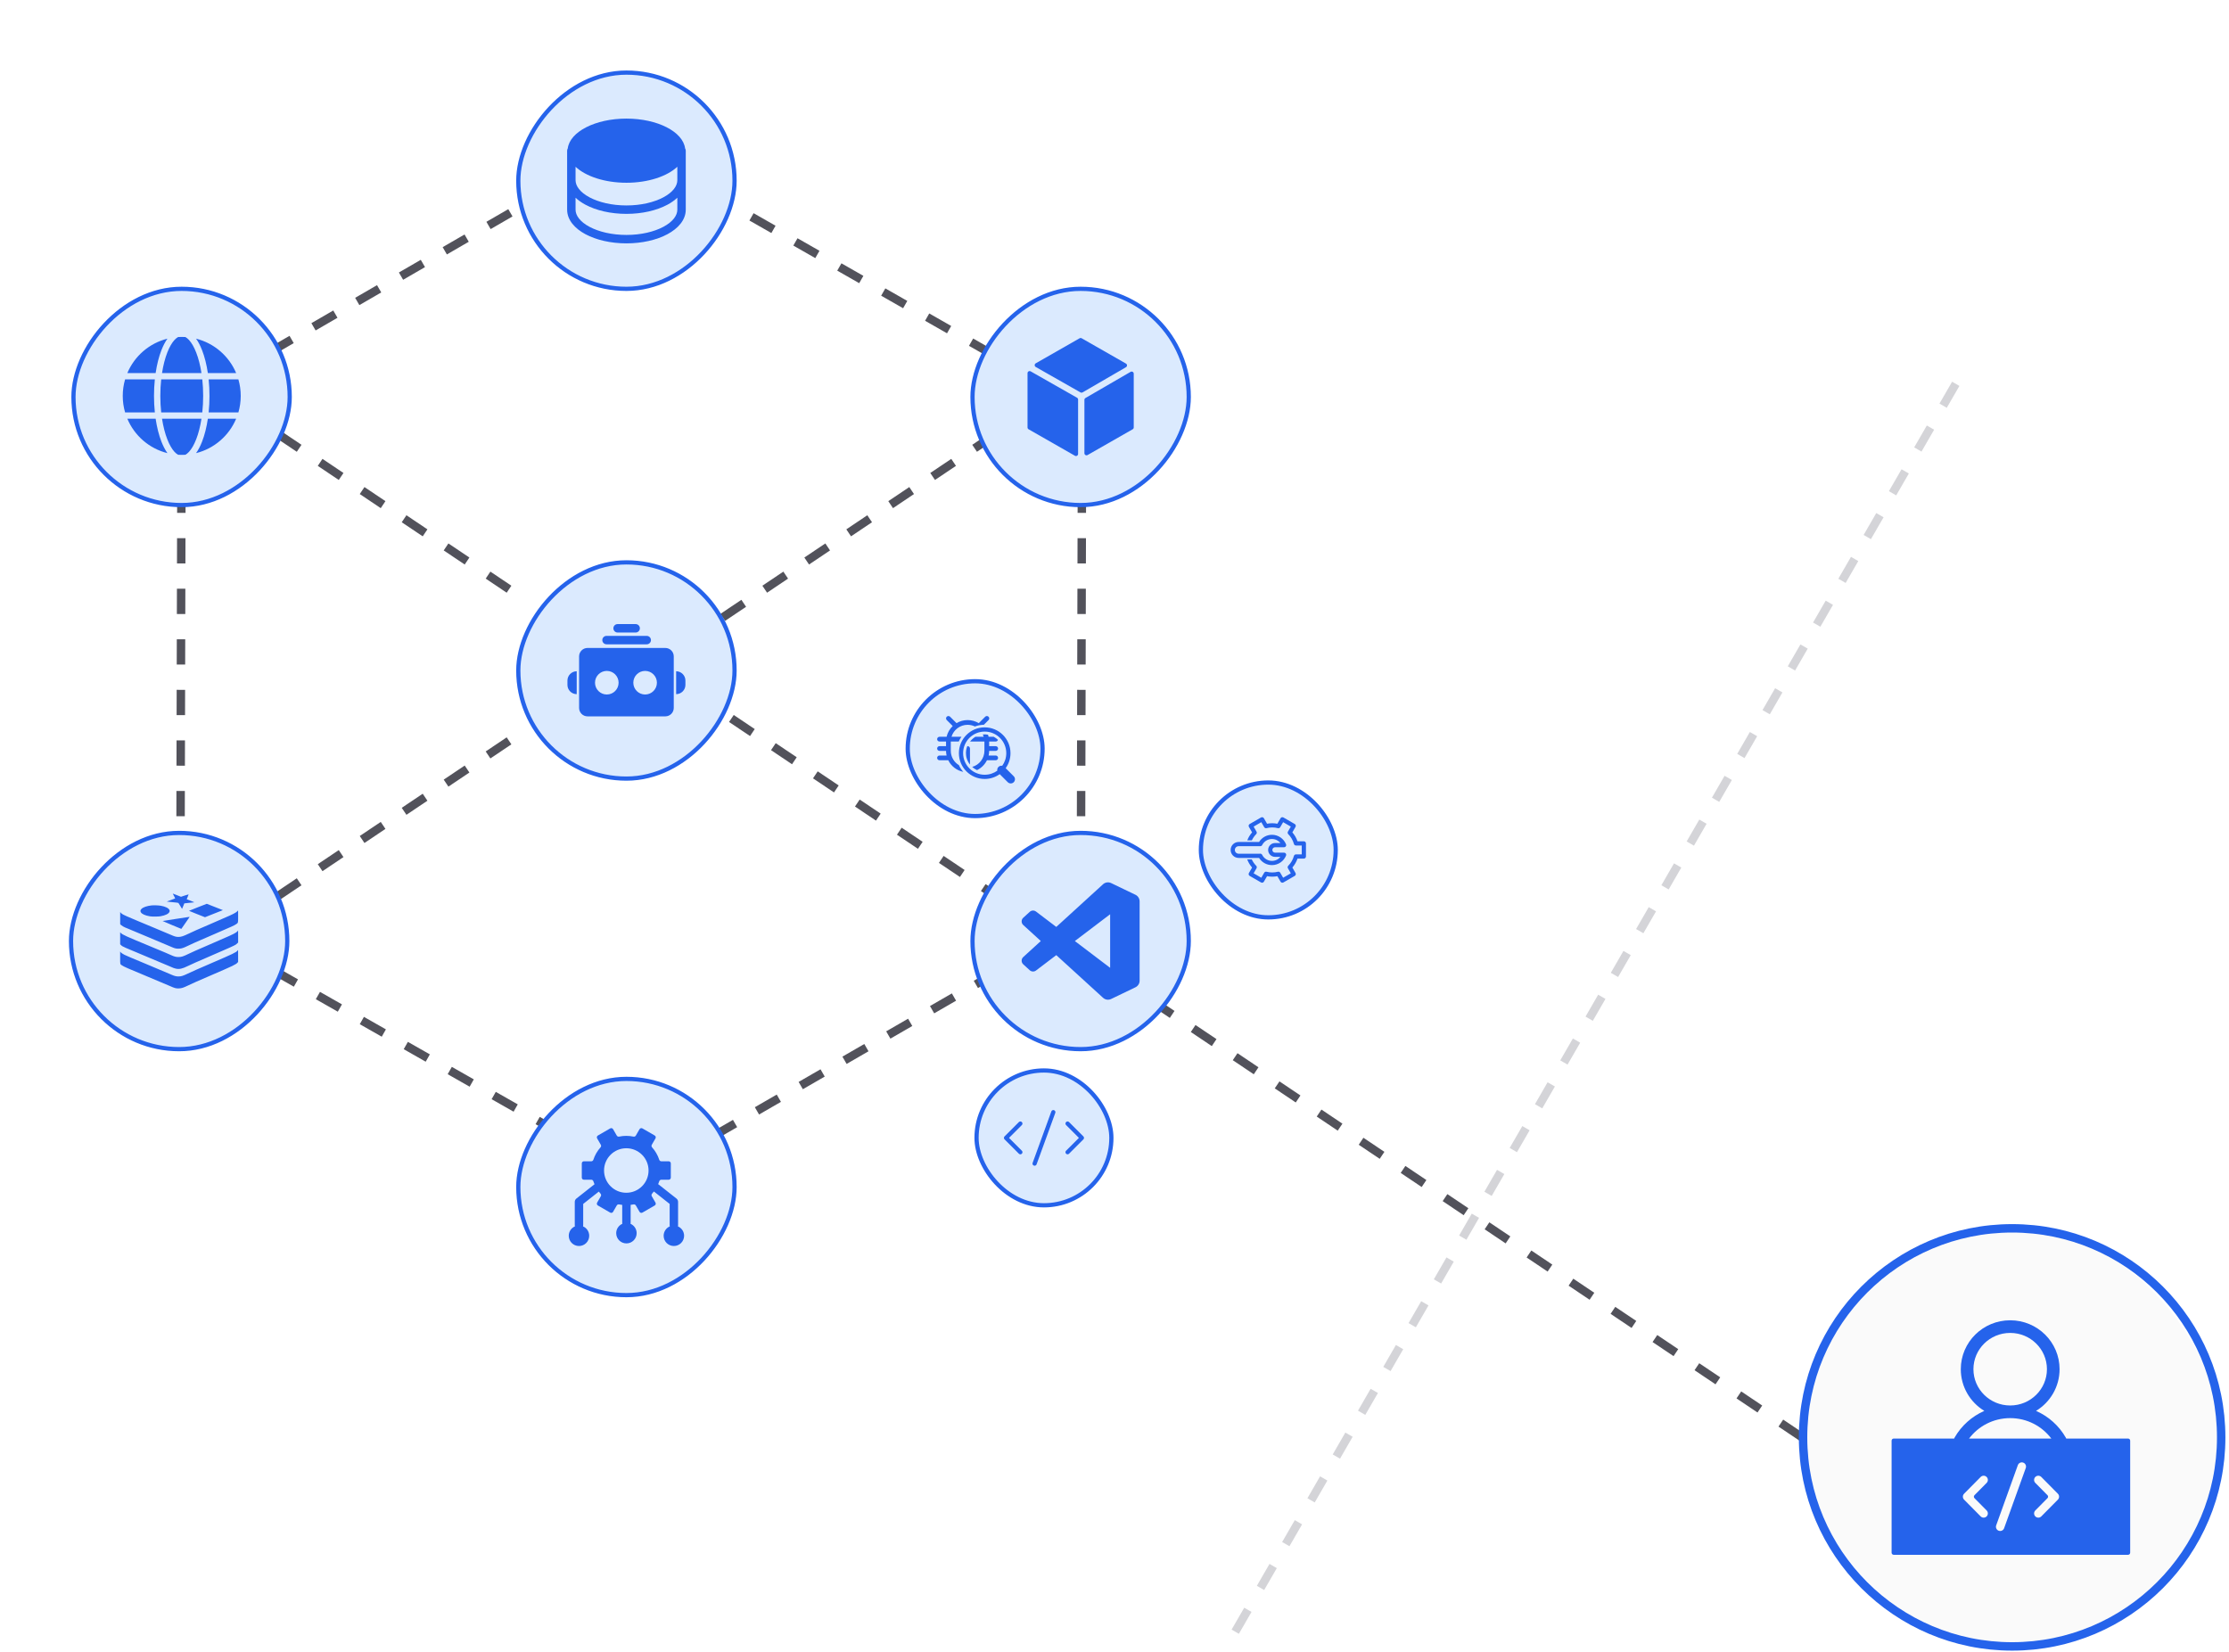 <svg width="529" height="392" viewBox="0 0 529 392" fill="none" xmlns="http://www.w3.org/2000/svg">
<path d="M66.013 103.053L125.418 142.942" stroke="#52525B" stroke-width="2" stroke-dasharray="6 6"/>
<path d="M236.281 103.053L165.251 150.748" stroke="#52525B" stroke-width="2" stroke-dasharray="6 6"/>
<path d="M66.013 212.63L125.418 172.741" stroke="#52525B" stroke-width="2" stroke-dasharray="6 6"/>
<path d="M427.621 341.111L167.249 166.275" stroke="#52525B" stroke-width="2" stroke-dasharray="6 6"/>
<path d="M42.797 217.731L43.098 95.621" stroke="#52525B" stroke-width="2" stroke-dasharray="6 6"/>
<path d="M256.508 217.731L256.808 95.621" stroke="#52525B" stroke-width="2" stroke-dasharray="6 6"/>
<path d="M256.515 96.084L148.697 34.541L64.919 83.057M257.574 218.637L151.822 279.732L60.23 227.628" stroke="#52525B" stroke-width="2" stroke-dasharray="6 6"/>
<g filter="url(#filter0_dd_448_174037)">
<rect width="51.321" height="51.321" rx="25.661" transform="matrix(1 0 0 -1 16.855 247.01)" fill="#DBEAFE"/>
<rect width="51.321" height="51.321" rx="25.661" transform="matrix(1 0 0 -1 16.855 247.01)" stroke="#2563EB"/>
<path d="M41.007 210.106C41.007 210.117 41.138 210.363 41.302 210.669C41.466 210.97 41.581 211.227 41.565 211.243C41.548 211.254 41.089 211.429 40.547 211.621C40.001 211.818 39.569 211.982 39.574 211.987C39.58 211.993 40.197 212.058 40.941 212.129C41.838 212.211 42.308 212.271 42.341 212.31C42.369 212.337 42.576 212.671 42.801 213.043L43.205 213.721L43.276 213.551C43.315 213.464 43.44 213.163 43.55 212.895L43.752 212.408L44.83 212.293C45.42 212.228 45.945 212.179 46 212.179L46.093 212.14C46.093 212.124 45.694 211.96 45.201 211.774C44.715 211.593 44.31 211.435 44.31 211.429C44.31 211.424 44.414 211.167 44.545 210.855C44.671 210.543 44.769 210.281 44.764 210.275C44.753 210.264 44.337 210.39 43.845 210.549L42.954 210.844L41.997 210.467C41.056 210.095 41.007 210.079 41.007 210.106ZM46.946 213.338C45.803 213.792 44.862 214.169 44.857 214.18C44.846 214.191 45.699 214.536 46.749 214.951L48.652 215.7L48.854 215.618C50.976 214.793 52.901 214.027 52.896 214.016L49.073 212.512C49.035 212.518 48.083 212.884 46.946 213.338ZM35.976 212.895C34.877 213.01 33.958 213.327 33.569 213.732C33.301 214.005 33.258 214.24 33.427 214.525C33.673 214.951 34.483 215.307 35.598 215.487C36.102 215.575 37.573 215.558 38.081 215.471C39.273 215.263 40.05 214.88 40.23 214.399C40.296 214.218 40.296 214.196 40.23 214.021C40.05 213.557 39.29 213.168 38.163 212.971C37.594 212.878 36.533 212.84 35.976 212.895ZM56.39 214.218C56.336 214.289 56.133 214.453 55.936 214.585C55.357 214.957 54.613 215.296 49.97 217.297C46.705 218.697 45.874 219.069 44.748 219.61C43.495 220.207 42.976 220.376 42.347 220.376C41.783 220.376 41.444 220.278 40.394 219.813C39.973 219.627 38.251 218.905 36.572 218.205C29.216 215.148 29.08 215.082 28.686 214.656L28.522 214.475V217.357L28.708 217.538C28.888 217.713 29.495 218.079 29.709 218.139C29.769 218.156 30.168 218.32 30.6 218.506C31.032 218.692 33.143 219.578 35.292 220.474C38.847 221.956 39.656 222.296 40.87 222.826C41.51 223.11 41.865 223.181 42.472 223.16C42.916 223.143 43.047 223.116 43.435 222.985C43.687 222.903 44.119 222.717 44.398 222.574C45.322 222.11 46.437 221.617 50.883 219.703C55.067 217.899 55.614 217.647 56.068 217.335C56.532 217.002 56.516 217.084 56.516 215.476C56.516 214.705 56.511 214.076 56.505 214.076L56.39 214.218ZM41.745 216.1C40.033 216.362 38.617 216.586 38.59 216.597C38.551 216.608 42.855 218.418 43.036 218.467L45.005 215.64C44.999 215.602 45.005 215.596 41.745 216.1ZM56.418 218.965C56.379 219.031 56.199 219.184 56.029 219.31C55.471 219.692 54.635 220.075 49.549 222.263C46.623 223.526 45.705 223.931 44.835 224.352C43.424 225.035 43.085 225.145 42.33 225.145C41.745 225.139 41.384 225.046 40.608 224.696C39.858 224.352 39.022 224.002 35.664 222.607C29.807 220.179 29.134 219.873 28.719 219.474L28.516 219.282V222.126L28.746 222.345C29.118 222.695 29.08 222.673 35.358 225.287C37.66 226.244 39.831 227.157 40.181 227.316C41.105 227.731 41.373 227.83 41.74 227.906C42.593 228.081 43.227 227.939 44.611 227.267C45.513 226.829 46.612 226.342 49.276 225.194C54.34 223.012 55.586 222.449 55.958 222.203C56.09 222.11 56.27 221.962 56.358 221.864L56.516 221.689V220.267C56.516 219.485 56.511 218.845 56.505 218.845L56.418 218.965ZM56.368 223.624C56.035 224.046 55.362 224.368 50.14 226.616C46.733 228.087 45.694 228.546 44.572 229.077C43.397 229.635 43.008 229.755 42.33 229.755C41.865 229.755 41.395 229.645 40.876 229.416C39.656 228.88 38.852 228.541 35.292 227.059C31.245 225.374 29.949 224.822 29.517 224.609C29.113 224.406 28.702 224.117 28.609 223.969L28.516 223.832V225.281C28.516 226.944 28.489 226.818 28.932 227.119C29.424 227.447 30.157 227.775 35.019 229.793C38.415 231.204 39.64 231.718 40.241 231.992C41.472 232.544 41.8 232.631 42.489 232.593C43.118 232.566 43.528 232.429 44.616 231.909C45.748 231.368 46.585 230.991 50.287 229.399C55.428 227.185 55.986 226.917 56.374 226.468L56.511 226.315V224.899C56.511 224.117 56.505 223.477 56.5 223.477L56.368 223.624Z" fill="#2563EB"/>
</g>
<g filter="url(#filter1_dd_448_174037)">
<rect width="51.321" height="51.321" rx="25.661" transform="matrix(1 0 0 -1 230.801 247.01)" fill="#DBEAFE"/>
<rect width="51.321" height="51.321" rx="25.661" transform="matrix(1 0 0 -1 230.801 247.01)" stroke="#2563EB"/>
<path d="M269.467 210.368L263.707 207.596C263.037 207.273 262.24 207.409 261.716 207.933L250.683 218L245.875 214.354C245.429 214.012 244.8 214.04 244.385 214.418L242.845 215.821C242.335 216.281 242.335 217.084 242.841 217.544L247.011 221.349L242.841 225.155C242.335 225.615 242.335 226.417 242.845 226.877L244.385 228.281C244.804 228.659 245.429 228.687 245.875 228.345L250.683 224.694L261.721 234.765C262.241 235.289 263.038 235.426 263.708 235.102L269.473 232.327C270.08 232.035 270.462 231.425 270.462 230.75V211.942C270.462 211.272 270.074 210.657 269.469 210.366L269.467 210.368ZM263.465 227.708L255.089 221.35L263.465 214.993V227.708Z" fill="#2563EB"/>
</g>
<g filter="url(#filter2_dd_448_174037)">
<rect width="51.321" height="51.321" rx="25.661" transform="matrix(1 0 0 -1 123.007 66.553)" fill="#DBEAFE"/>
<rect width="51.321" height="51.321" rx="25.661" transform="matrix(1 0 0 -1 123.007 66.553)" stroke="#2563EB"/>
<path fill-rule="evenodd" clip-rule="evenodd" d="M148.668 41.375C153.828 41.375 158.334 39.848 160.749 37.577V40.761C160.749 42.147 159.684 43.632 157.447 44.829C155.252 46.004 152.152 46.761 148.672 46.761C145.192 46.761 142.091 46.004 139.896 44.829C137.659 43.632 136.594 42.147 136.594 40.761V37.584C139.012 39.851 143.514 41.375 148.668 41.375ZM134.594 40.761V33.761C134.594 33.569 134.648 33.39 134.742 33.238C135.234 29.277 141.281 26.148 148.668 26.148C156.045 26.148 162.085 29.269 162.592 33.223C162.692 33.378 162.749 33.563 162.749 33.761V40.761V47.761C162.749 50.242 160.887 52.257 158.391 53.593C155.853 54.951 152.414 55.761 148.672 55.761C144.929 55.761 141.491 54.951 138.952 53.593C136.456 52.257 134.594 50.242 134.594 47.761V40.761ZM160.749 44.928V47.761C160.749 49.147 159.684 50.632 157.447 51.829C155.252 53.004 152.152 53.761 148.672 53.761C145.192 53.761 142.091 53.004 139.896 51.829C137.659 50.632 136.594 49.147 136.594 47.761V44.928C137.264 45.562 138.069 46.12 138.952 46.593C141.491 47.951 144.929 48.761 148.672 48.761C152.414 48.761 155.853 47.951 158.391 46.593C159.275 46.12 160.079 45.562 160.749 44.928Z" fill="#2563EB"/>
</g>
<g filter="url(#filter3_dd_448_174037)">
<rect width="51.321" height="51.321" rx="25.661" transform="matrix(1 0 0 -1 123.007 182.797)" fill="#DBEAFE"/>
<rect width="51.321" height="51.321" rx="25.661" transform="matrix(1 0 0 -1 123.007 182.797)" stroke="#2563EB"/>
<path fill-rule="evenodd" clip-rule="evenodd" d="M146.571 146.125C146.019 146.125 145.571 146.572 145.571 147.125C145.571 147.677 146.019 148.125 146.571 148.125H150.86C151.413 148.125 151.86 147.677 151.86 147.125C151.86 146.572 151.413 146.125 150.86 146.125H146.571ZM142.945 149.924C142.945 149.372 143.392 148.924 143.945 148.924H153.487C154.039 148.924 154.487 149.372 154.487 149.924C154.487 150.477 154.039 150.924 153.487 150.924H143.945C143.392 150.924 142.945 150.477 142.945 149.924ZM137.434 153.791C137.434 152.687 138.329 151.791 139.434 151.791H157.901C159.006 151.791 159.901 152.687 159.901 153.791V166.023C159.901 167.127 159.006 168.023 157.901 168.023H139.434C138.329 168.023 137.434 167.127 137.434 166.023V153.791ZM144.011 162.837C145.558 162.837 146.811 161.584 146.811 160.037C146.811 158.491 145.558 157.237 144.011 157.237C142.465 157.237 141.211 158.491 141.211 160.037C141.211 161.584 142.465 162.837 144.011 162.837ZM155.903 160.037C155.903 161.584 154.649 162.837 153.103 162.837C151.556 162.837 150.303 161.584 150.303 160.037C150.303 158.491 151.556 157.237 153.103 157.237C154.649 157.237 155.903 158.491 155.903 160.037ZM160.466 162.754V157.32C161.683 157.326 162.668 158.314 162.668 159.531V160.552C162.668 161.768 161.682 162.754 160.466 162.754ZM136.869 157.32V162.754C135.653 162.754 134.668 161.768 134.668 160.552V159.531C134.668 158.314 135.652 157.326 136.869 157.32Z" fill="#2563EB"/>
</g>
<g filter="url(#filter4_dd_448_174037)">
<rect width="51.321" height="51.321" rx="25.661" transform="matrix(1 0 0 -1 17.436 117.874)" fill="#DBEAFE"/>
<rect width="51.321" height="51.321" rx="25.661" transform="matrix(1 0 0 -1 17.436 117.874)" stroke="#2563EB"/>
<path fill-rule="evenodd" clip-rule="evenodd" d="M38.452 86.549C38.74 84.69 39.172 83.029 39.706 81.658C40.214 80.356 40.8 79.353 41.413 78.688C41.706 78.37 41.992 78.142 42.269 77.992C42.554 77.974 42.842 77.965 43.132 77.965C43.422 77.965 43.711 77.974 43.996 77.992C44.272 78.142 44.559 78.37 44.852 78.688C45.464 79.353 46.05 80.356 46.558 81.658C47.093 83.029 47.524 84.69 47.813 86.549H38.452ZM36.935 86.549H30.219C31.91 82.522 35.429 79.453 39.737 78.38C39.195 79.136 38.718 80.064 38.309 81.114C37.708 82.655 37.237 84.502 36.935 86.549ZM46.528 78.38C47.069 79.136 47.547 80.064 47.956 81.114C48.557 82.655 49.027 84.502 49.33 86.549H56.046C54.355 82.522 50.836 79.453 46.528 78.38ZM48.01 88.049H38.255C38.121 89.292 38.049 90.605 38.049 91.965C38.049 93.326 38.121 94.639 38.255 95.882H48.01C48.144 94.639 48.216 93.326 48.216 91.965C48.216 90.605 48.144 89.292 48.01 88.049ZM49.518 95.882C49.647 94.629 49.716 93.316 49.716 91.965C49.716 90.615 49.647 89.302 49.518 88.049H56.577C56.938 89.291 57.132 90.606 57.132 91.965C57.132 93.325 56.938 94.639 56.577 95.882H49.518ZM47.813 97.382H38.452C38.74 99.241 39.172 100.901 39.706 102.272C40.214 103.575 40.8 104.578 41.413 105.243C41.706 105.561 41.992 105.788 42.269 105.939C42.554 105.957 42.842 105.965 43.132 105.965C43.422 105.965 43.71 105.957 43.996 105.939C44.272 105.788 44.559 105.561 44.852 105.243C45.464 104.578 46.05 103.575 46.558 102.272C47.093 100.901 47.524 99.241 47.813 97.382ZM46.528 105.551C47.069 104.794 47.547 103.866 47.956 102.817C48.557 101.276 49.027 99.428 49.33 97.382H56.046C54.355 101.408 50.836 104.478 46.528 105.551ZM39.737 105.551C39.195 104.794 38.718 103.866 38.309 102.817C37.708 101.276 37.237 99.428 36.935 97.382H30.219C31.91 101.408 35.429 104.478 39.737 105.551ZM36.747 95.882H29.688C29.326 94.639 29.132 93.325 29.132 91.965C29.132 90.606 29.326 89.291 29.688 88.049H36.747C36.617 89.302 36.549 90.615 36.549 91.965C36.549 93.316 36.617 94.629 36.747 95.882Z" fill="#2563EB"/>
</g>
<g filter="url(#filter5_dd_448_174037)">
<rect width="51.321" height="51.321" rx="25.661" transform="matrix(1 0 0 -1 230.801 117.874)" fill="#DBEAFE"/>
<rect width="51.321" height="51.321" rx="25.661" transform="matrix(1 0 0 -1 230.801 117.874)" stroke="#2563EB"/>
<path fill-rule="evenodd" clip-rule="evenodd" d="M245.81 84.232C245.474 84.424 245.474 84.909 245.811 85.101L256.422 91.134C256.577 91.222 256.766 91.221 256.92 91.132L267.221 85.158C267.554 84.965 267.553 84.482 267.218 84.291L256.71 78.288C256.556 78.201 256.368 78.201 256.214 78.288L245.81 84.232ZM269.066 86.69C269.066 86.304 268.649 86.064 268.316 86.257L257.609 92.466C257.455 92.556 257.36 92.721 257.36 92.899L257.36 105.569C257.36 105.953 257.775 106.194 258.108 106.004L268.814 99.888C268.97 99.799 269.066 99.633 269.066 99.454V86.69ZM255.112 106.173C255.445 106.363 255.86 106.123 255.86 105.739L255.86 92.831C255.86 92.651 255.764 92.485 255.607 92.397L244.605 86.14C244.271 85.951 243.858 86.192 243.858 86.575V99.454C243.858 99.633 243.954 99.799 244.11 99.888L255.112 106.173Z" fill="#2563EB"/>
</g>
<g filter="url(#filter6_dd_448_174037)">
<rect width="51.321" height="51.321" rx="25.661" transform="matrix(1 0 0 -1 123.007 305.393)" fill="#DBEAFE"/>
<rect width="51.321" height="51.321" rx="25.661" transform="matrix(1 0 0 -1 123.007 305.393)" stroke="#2563EB"/>
<path fill-rule="evenodd" clip-rule="evenodd" d="M151.778 285.622C151.916 285.861 152.221 285.943 152.461 285.805L155.38 284.12C155.619 283.982 155.701 283.676 155.563 283.437L154.685 281.916C154.572 281.721 154.605 281.476 154.756 281.308C154.905 281.142 155.049 280.969 155.185 280.79L158.927 283.744V288.816C158.927 288.907 158.939 288.994 158.961 289.077C158.101 289.45 157.5 290.307 157.5 291.305C157.5 292.646 158.587 293.733 159.927 293.733C161.268 293.733 162.355 292.646 162.355 291.305C162.355 290.307 161.753 289.45 160.893 289.077C160.915 288.994 160.927 288.906 160.927 288.816V283.259C160.927 282.953 160.787 282.664 160.547 282.474L156.349 279.161C156.3 279.122 156.248 279.089 156.195 279.061C156.293 278.834 156.38 278.601 156.458 278.364C156.527 278.15 156.723 277.999 156.948 277.999H158.702C158.979 277.999 159.202 277.776 159.202 277.499V274.128C159.202 273.852 158.979 273.628 158.702 273.628H156.948C156.723 273.628 156.527 273.477 156.458 273.263C156.098 272.161 155.513 271.162 154.756 270.319C154.605 270.152 154.572 269.907 154.685 269.712L155.563 268.191C155.701 267.952 155.619 267.646 155.38 267.508L152.461 265.822C152.221 265.684 151.916 265.766 151.778 266.005L150.9 267.525C150.788 267.72 150.56 267.814 150.34 267.768C149.791 267.652 149.222 267.591 148.638 267.591C148.055 267.591 147.486 267.652 146.937 267.768C146.717 267.814 146.489 267.72 146.377 267.525L145.499 266.005C145.361 265.766 145.055 265.684 144.816 265.822L141.897 267.508C141.658 267.646 141.576 267.952 141.714 268.191L142.592 269.712C142.704 269.907 142.672 270.152 142.521 270.319C141.764 271.162 141.178 272.161 140.819 273.263C140.75 273.477 140.554 273.628 140.329 273.628H138.575C138.299 273.628 138.075 273.852 138.075 274.128V277.499C138.075 277.776 138.299 277.999 138.575 277.999H140.329C140.554 277.999 140.75 278.15 140.819 278.364C140.899 278.61 140.991 278.852 141.093 279.087C141.057 279.109 141.021 279.133 140.986 279.161L136.788 282.474C136.548 282.664 136.408 282.953 136.408 283.259L136.408 288.816C136.408 288.907 136.42 288.994 136.442 289.077C135.582 289.45 134.98 290.307 134.98 291.305C134.98 292.646 136.067 293.733 137.408 293.733C138.749 293.733 139.836 292.646 139.836 291.305C139.836 290.307 139.234 289.45 138.374 289.077C138.396 288.994 138.408 288.906 138.408 288.816V283.744L142.114 280.818C142.244 280.987 142.379 281.151 142.521 281.308C142.672 281.476 142.704 281.721 142.592 281.915L141.714 283.437C141.576 283.676 141.658 283.982 141.897 284.12L144.816 285.805C145.055 285.943 145.361 285.861 145.499 285.622L146.377 284.103C146.489 283.908 146.717 283.814 146.937 283.86C147.177 283.911 147.421 283.951 147.668 283.98V288.253C147.668 288.326 147.676 288.398 147.69 288.466C146.836 288.842 146.24 289.696 146.24 290.689C146.24 292.03 147.327 293.117 148.668 293.117C150.008 293.117 151.095 292.03 151.095 290.689C151.095 289.696 150.499 288.842 149.645 288.466C149.66 288.398 149.668 288.326 149.668 288.253V283.972C149.895 283.944 150.119 283.907 150.34 283.86C150.56 283.814 150.788 283.908 150.9 284.103L151.778 285.622ZM148.638 281.096C151.556 281.096 153.92 278.731 153.92 275.814C153.92 272.897 151.556 270.532 148.638 270.532C145.721 270.532 143.357 272.897 143.357 275.814C143.357 278.731 145.721 281.096 148.638 281.096Z" fill="#2563EB"/>
</g>
<rect x="427.621" y="291.453" width="99.232" height="99.232" rx="49.616" fill="#FAFAFA"/>
<path fill-rule="evenodd" clip-rule="evenodd" d="M477.07 316.363C472.236 316.363 468.347 320.234 468.347 324.974C468.347 329.713 472.236 333.584 477.07 333.584C481.903 333.584 485.792 329.713 485.792 324.974C485.792 320.234 481.903 316.363 477.07 316.363ZM465.347 324.974C465.347 318.546 470.611 313.363 477.07 313.363C483.528 313.363 488.792 318.546 488.792 324.974C488.792 329.164 486.555 332.826 483.208 334.867C486.192 336.177 488.669 338.415 490.267 341.211C490.308 341.284 490.343 341.359 490.371 341.435H505.048C505.324 341.435 505.548 341.658 505.548 341.935V368.525C505.548 368.801 505.324 369.025 505.048 369.025H449.426C449.15 369.025 448.926 368.801 448.926 368.525V341.935C448.926 341.658 449.15 341.435 449.426 341.435H463.777C463.808 341.341 463.849 341.249 463.9 341.16C465.499 338.387 467.965 336.169 470.931 334.866C467.584 332.825 465.347 329.164 465.347 324.974ZM467.308 341.435H486.829C484.615 338.492 481.07 336.584 477.069 336.584C473.068 336.584 469.522 338.492 467.308 341.435ZM480.167 347.145C480.686 347.332 480.956 347.905 480.769 348.424L475.63 362.712C475.443 363.232 474.87 363.501 474.351 363.314C473.831 363.127 473.561 362.555 473.748 362.035L478.887 347.747C479.074 347.228 479.647 346.958 480.167 347.145ZM471.475 350.545C471.868 350.933 471.871 351.566 471.483 351.959L468.595 354.879C468.402 355.074 468.402 355.387 468.595 355.582L471.483 358.502C471.871 358.894 471.868 359.528 471.475 359.916C471.083 360.304 470.45 360.301 470.061 359.908L466.13 355.934C465.744 355.544 465.744 354.917 466.13 354.527L470.061 350.552C470.45 350.16 471.083 350.156 471.475 350.545ZM484.456 350.552C484.067 350.16 483.434 350.156 483.041 350.545C482.649 350.933 482.645 351.566 483.034 351.959L485.922 354.879C486.114 355.074 486.114 355.387 485.922 355.582L483.034 358.502C482.645 358.894 482.649 359.528 483.041 359.916C483.434 360.304 484.067 360.301 484.456 359.908L488.387 355.934C488.772 355.544 488.772 354.917 488.387 354.527L484.456 350.552Z" fill="#2563EB"/>
<circle cx="477.529" cy="341.153" r="49.616" stroke="#2563EB" stroke-width="2"/>
<path d="M464.153 91.096L291.137 390.769" stroke="#D4D4D8" stroke-width="2" stroke-dasharray="6 6"/>
<rect x="285" y="185.731" width="32" height="32" rx="16" fill="#DBEAFE"/>
<rect x="285" y="185.731" width="32" height="32" rx="16" stroke="#2563EB"/>
<path fill-rule="evenodd" clip-rule="evenodd" d="M304.21 193.972C304.338 193.937 304.474 193.955 304.589 194.022L307.279 195.575C307.394 195.641 307.477 195.75 307.512 195.878C307.546 196.006 307.528 196.143 307.462 196.258L306.709 197.561C307.245 198.174 307.664 198.891 307.934 199.679H309.437C309.713 199.679 309.937 199.903 309.937 200.179V203.285C309.937 203.561 309.713 203.785 309.437 203.785H307.934C307.664 204.572 307.245 205.289 306.709 205.902L307.462 207.206C307.528 207.32 307.546 207.457 307.512 207.585C307.477 207.713 307.394 207.822 307.279 207.889L304.589 209.442C304.35 209.58 304.044 209.498 303.906 209.259L303.154 207.956C302.758 208.033 302.349 208.074 301.931 208.074C301.513 208.074 301.104 208.033 300.708 207.956L299.956 209.259C299.889 209.373 299.78 209.457 299.652 209.492C299.524 209.526 299.387 209.508 299.273 209.442L296.583 207.889C296.344 207.751 296.262 207.445 296.4 207.206L297.152 205.902C296.66 205.339 296.266 204.687 295.996 203.974H297.08C297.34 204.536 297.696 205.045 298.126 205.482C298.284 205.642 298.315 205.888 298.203 206.083L297.516 207.273L299.34 208.326L300.026 207.137C300.138 206.942 300.367 206.846 300.585 206.903C301.014 207.014 301.465 207.074 301.931 207.074C302.397 207.074 302.848 207.014 303.277 206.903C303.495 206.847 303.723 206.942 303.836 207.137L304.522 208.326L306.346 207.273L305.659 206.083C305.546 205.888 305.578 205.642 305.736 205.482C306.367 204.841 306.837 204.043 307.083 203.152C307.142 202.935 307.34 202.785 307.565 202.785H308.937V200.679H307.565C307.34 200.679 307.142 200.528 307.083 200.311C306.838 199.42 306.367 198.622 305.736 197.981C305.578 197.821 305.546 197.575 305.659 197.38L306.346 196.191L304.522 195.138L303.836 196.326C303.723 196.521 303.495 196.616 303.277 196.56C302.848 196.448 302.397 196.389 301.931 196.389C301.465 196.389 301.014 196.448 300.584 196.56C300.367 196.616 300.138 196.521 300.026 196.326L299.34 195.138L297.516 196.191L298.203 197.38C298.315 197.575 298.284 197.821 298.126 197.981C297.705 198.408 297.356 198.905 297.097 199.453H296.01C296.279 198.754 296.668 198.115 297.152 197.561L296.4 196.258C296.262 196.018 296.344 195.713 296.583 195.575L299.273 194.022C299.387 193.955 299.524 193.937 299.652 193.972C299.78 194.006 299.889 194.09 299.956 194.205L300.708 195.507C301.104 195.43 301.513 195.389 301.931 195.389C302.349 195.389 302.758 195.43 303.154 195.507L303.906 194.205C303.972 194.09 304.081 194.006 304.21 193.972ZM301.87 199.134C302.682 199.134 303.407 199.506 303.884 200.09H302.604C301.697 200.09 300.962 200.825 300.962 201.732C300.962 202.638 301.697 203.373 302.604 203.373L303.884 203.373C303.407 203.957 302.682 204.329 301.87 204.329C300.86 204.329 299.983 203.752 299.553 202.906L299.546 202.891L299.541 202.883C299.433 202.664 299.186 202.56 298.959 202.623L293.955 202.623C293.462 202.623 293.063 202.224 293.063 201.732C293.063 201.239 293.462 200.84 293.955 200.84L299.103 200.84C299.304 200.84 299.478 200.721 299.557 200.549L299.564 200.535C299.998 199.702 300.868 199.134 301.87 199.134ZM304.934 201.051C304.873 201.075 304.811 201.086 304.749 201.086L304.749 201.09L302.604 201.09C302.249 201.09 301.962 201.377 301.962 201.732C301.962 202.086 302.249 202.373 302.604 202.373L304.749 202.373V202.377C304.811 202.377 304.873 202.388 304.934 202.412C305.191 202.515 305.316 202.805 305.214 203.062C304.685 204.389 303.388 205.329 301.87 205.329C300.577 205.329 299.444 204.646 298.81 203.623H293.955C292.91 203.623 292.063 202.776 292.063 201.732C292.063 200.687 292.91 199.84 293.955 199.84L298.81 199.84C299.444 198.817 300.577 198.134 301.87 198.134C303.388 198.134 304.685 199.074 305.214 200.401C305.316 200.658 305.191 200.949 304.934 201.051Z" fill="#2563EB"/>
<rect x="215.425" y="161.688" width="32" height="32" rx="16" fill="#DBEAFE"/>
<rect x="215.425" y="161.688" width="32" height="32" rx="16" stroke="#2563EB"/>
<path fill-rule="evenodd" clip-rule="evenodd" d="M224.687 170.109C224.907 169.889 225.263 169.889 225.482 170.109L227.007 171.633C227.776 171.171 228.676 170.905 229.638 170.905C230.606 170.905 231.511 171.174 232.283 171.641L233.815 170.109C234.034 169.889 234.391 169.889 234.61 170.109C234.83 170.329 234.83 170.685 234.61 170.905L233.499 172.016C232.752 172.037 232.036 172.18 231.369 172.424C230.846 172.172 230.258 172.03 229.638 172.03C227.833 172.03 226.309 173.228 225.815 174.872H228.178C227.93 175.224 227.715 175.601 227.536 175.997H225.647L225.647 176.021V178.182C225.647 179.629 226.418 180.897 227.571 181.597C227.841 182.179 228.192 182.717 228.61 183.195C227.043 182.875 225.736 181.839 225.048 180.443H222.969C222.659 180.443 222.407 180.191 222.407 179.881C222.407 179.57 222.659 179.318 222.969 179.318H224.649C224.569 178.965 224.525 178.597 224.522 178.22H222.969C222.659 178.22 222.407 177.968 222.407 177.658C222.407 177.347 222.659 177.095 222.969 177.095H224.522V176.021L224.522 175.997H222.969C222.659 175.997 222.407 175.746 222.407 175.435C222.407 175.124 222.659 174.872 222.969 174.872H224.652C224.879 173.882 225.394 173.001 226.104 172.322L224.687 170.905C224.467 170.685 224.467 170.329 224.687 170.109ZM228.57 178.759C228.57 175.93 230.863 173.636 233.693 173.636C236.522 173.636 238.816 175.93 238.816 178.759C238.816 179.877 238.458 180.911 237.851 181.753C237.538 181.695 237.203 181.787 236.961 182.029C236.72 182.271 236.627 182.606 236.685 182.918C235.843 183.525 234.81 183.883 233.693 183.883C230.863 183.883 228.57 181.589 228.57 178.759ZM237.257 183.739C236.253 184.459 235.022 184.883 233.693 184.883C230.311 184.883 227.57 182.141 227.57 178.759C227.57 175.378 230.311 172.636 233.693 172.636C237.075 172.636 239.816 175.378 239.816 178.759C239.816 180.089 239.392 181.321 238.672 182.325L240.585 184.239C240.976 184.629 240.976 185.262 240.585 185.653C240.195 186.043 239.562 186.043 239.171 185.653L237.257 183.739ZM233.462 174.872C233.404 174.68 233.332 174.494 233.248 174.316C233.684 174.273 234.098 174.301 234.484 174.375C234.539 174.538 234.586 174.703 234.625 174.872H235.849C236.26 175.097 236.598 175.358 236.846 175.596C236.777 175.828 236.561 175.997 236.307 175.997H234.754L234.754 176.022V177.095H236.307C236.618 177.095 236.87 177.347 236.87 177.658C236.87 177.968 236.618 178.22 236.307 178.22H234.754C234.752 178.597 234.708 178.965 234.628 179.318H236.307C236.618 179.318 236.869 179.57 236.869 179.881C236.869 180.191 236.618 180.443 236.307 180.443H234.229C233.725 181.464 232.892 182.292 231.867 182.788C231.418 182.568 231.042 182.306 230.727 182.023C232.402 181.549 233.629 180.009 233.629 178.182V176.022L233.629 175.997H230.22C230.632 175.481 231.104 175.103 231.486 174.872H233.462ZM230.201 177.658V181.464C229.536 180.629 229.299 179.736 229.275 179.233C229.18 178.422 229.311 177.708 229.563 177.1C229.588 177.097 229.613 177.095 229.638 177.095C229.949 177.095 230.201 177.347 230.201 177.658Z" fill="#2563EB"/>
<rect x="231.76" y="254.072" width="32" height="32" rx="16" fill="#DBEAFE"/>
<rect x="231.76" y="254.072" width="32" height="32" rx="16" stroke="#2563EB"/>
<path d="M242.156 273.468L238.76 270.072L242.156 266.675" stroke="#2563EB" stroke-linecap="round" stroke-linejoin="round"/>
<path d="M249.98 263.967L245.54 276.176" stroke="#2563EB" stroke-linecap="round" stroke-linejoin="round"/>
<path d="M253.364 266.675L256.76 270.072L253.364 273.468" stroke="#2563EB" stroke-linecap="round" stroke-linejoin="round"/>
<defs>
<filter id="filter0_dd_448_174037" x="0.355" y="181.188" width="84.321" height="84.321" filterUnits="userSpaceOnUse" color-interpolation-filters="sRGB">
<feFlood flood-opacity="0" result="BackgroundImageFix"/>
<feColorMatrix in="SourceAlpha" type="matrix" values="0 0 0 0 0 0 0 0 0 0 0 0 0 0 0 0 0 0 127 0" result="hardAlpha"/>
<feOffset dy="2"/>
<feGaussianBlur stdDeviation="8"/>
<feColorMatrix type="matrix" values="0 0 0 0 0.059 0 0 0 0 0.059 0 0 0 0 0.067 0 0 0 0.08 0"/>
<feBlend mode="normal" in2="BackgroundImageFix" result="effect1_dropShadow_448_174037"/>
<feColorMatrix in="SourceAlpha" type="matrix" values="0 0 0 0 0 0 0 0 0 0 0 0 0 0 0 0 0 0 127 0" result="hardAlpha"/>
<feMorphology radius="1" operator="dilate" in="SourceAlpha" result="effect2_dropShadow_448_174037"/>
<feOffset/>
<feColorMatrix type="matrix" values="0 0 0 0 0.059 0 0 0 0 0.059 0 0 0 0 0.067 0 0 0 0.1 0"/>
<feBlend mode="normal" in2="effect1_dropShadow_448_174037" result="effect2_dropShadow_448_174037"/>
<feBlend mode="normal" in="SourceGraphic" in2="effect2_dropShadow_448_174037" result="shape"/>
</filter>
<filter id="filter1_dd_448_174037" x="214.301" y="181.188" width="84.321" height="84.321" filterUnits="userSpaceOnUse" color-interpolation-filters="sRGB">
<feFlood flood-opacity="0" result="BackgroundImageFix"/>
<feColorMatrix in="SourceAlpha" type="matrix" values="0 0 0 0 0 0 0 0 0 0 0 0 0 0 0 0 0 0 127 0" result="hardAlpha"/>
<feOffset dy="2"/>
<feGaussianBlur stdDeviation="8"/>
<feColorMatrix type="matrix" values="0 0 0 0 0.059 0 0 0 0 0.059 0 0 0 0 0.067 0 0 0 0.08 0"/>
<feBlend mode="normal" in2="BackgroundImageFix" result="effect1_dropShadow_448_174037"/>
<feColorMatrix in="SourceAlpha" type="matrix" values="0 0 0 0 0 0 0 0 0 0 0 0 0 0 0 0 0 0 127 0" result="hardAlpha"/>
<feMorphology radius="1" operator="dilate" in="SourceAlpha" result="effect2_dropShadow_448_174037"/>
<feOffset/>
<feColorMatrix type="matrix" values="0 0 0 0 0.059 0 0 0 0 0.059 0 0 0 0 0.067 0 0 0 0.1 0"/>
<feBlend mode="normal" in2="effect1_dropShadow_448_174037" result="effect2_dropShadow_448_174037"/>
<feBlend mode="normal" in="SourceGraphic" in2="effect2_dropShadow_448_174037" result="shape"/>
</filter>
<filter id="filter2_dd_448_174037" x="106.507" y="0.731" width="84.321" height="84.321" filterUnits="userSpaceOnUse" color-interpolation-filters="sRGB">
<feFlood flood-opacity="0" result="BackgroundImageFix"/>
<feColorMatrix in="SourceAlpha" type="matrix" values="0 0 0 0 0 0 0 0 0 0 0 0 0 0 0 0 0 0 127 0" result="hardAlpha"/>
<feOffset dy="2"/>
<feGaussianBlur stdDeviation="8"/>
<feColorMatrix type="matrix" values="0 0 0 0 0.059 0 0 0 0 0.059 0 0 0 0 0.067 0 0 0 0.08 0"/>
<feBlend mode="normal" in2="BackgroundImageFix" result="effect1_dropShadow_448_174037"/>
<feColorMatrix in="SourceAlpha" type="matrix" values="0 0 0 0 0 0 0 0 0 0 0 0 0 0 0 0 0 0 127 0" result="hardAlpha"/>
<feMorphology radius="1" operator="dilate" in="SourceAlpha" result="effect2_dropShadow_448_174037"/>
<feOffset/>
<feColorMatrix type="matrix" values="0 0 0 0 0.059 0 0 0 0 0.059 0 0 0 0 0.067 0 0 0 0.1 0"/>
<feBlend mode="normal" in2="effect1_dropShadow_448_174037" result="effect2_dropShadow_448_174037"/>
<feBlend mode="normal" in="SourceGraphic" in2="effect2_dropShadow_448_174037" result="shape"/>
</filter>
<filter id="filter3_dd_448_174037" x="106.507" y="116.976" width="84.321" height="84.321" filterUnits="userSpaceOnUse" color-interpolation-filters="sRGB">
<feFlood flood-opacity="0" result="BackgroundImageFix"/>
<feColorMatrix in="SourceAlpha" type="matrix" values="0 0 0 0 0 0 0 0 0 0 0 0 0 0 0 0 0 0 127 0" result="hardAlpha"/>
<feOffset dy="2"/>
<feGaussianBlur stdDeviation="8"/>
<feColorMatrix type="matrix" values="0 0 0 0 0.059 0 0 0 0 0.059 0 0 0 0 0.067 0 0 0 0.08 0"/>
<feBlend mode="normal" in2="BackgroundImageFix" result="effect1_dropShadow_448_174037"/>
<feColorMatrix in="SourceAlpha" type="matrix" values="0 0 0 0 0 0 0 0 0 0 0 0 0 0 0 0 0 0 127 0" result="hardAlpha"/>
<feMorphology radius="1" operator="dilate" in="SourceAlpha" result="effect2_dropShadow_448_174037"/>
<feOffset/>
<feColorMatrix type="matrix" values="0 0 0 0 0.059 0 0 0 0 0.059 0 0 0 0 0.067 0 0 0 0.1 0"/>
<feBlend mode="normal" in2="effect1_dropShadow_448_174037" result="effect2_dropShadow_448_174037"/>
<feBlend mode="normal" in="SourceGraphic" in2="effect2_dropShadow_448_174037" result="shape"/>
</filter>
<filter id="filter4_dd_448_174037" x="0.937" y="52.052" width="84.321" height="84.321" filterUnits="userSpaceOnUse" color-interpolation-filters="sRGB">
<feFlood flood-opacity="0" result="BackgroundImageFix"/>
<feColorMatrix in="SourceAlpha" type="matrix" values="0 0 0 0 0 0 0 0 0 0 0 0 0 0 0 0 0 0 127 0" result="hardAlpha"/>
<feOffset dy="2"/>
<feGaussianBlur stdDeviation="8"/>
<feColorMatrix type="matrix" values="0 0 0 0 0.059 0 0 0 0 0.059 0 0 0 0 0.067 0 0 0 0.08 0"/>
<feBlend mode="normal" in2="BackgroundImageFix" result="effect1_dropShadow_448_174037"/>
<feColorMatrix in="SourceAlpha" type="matrix" values="0 0 0 0 0 0 0 0 0 0 0 0 0 0 0 0 0 0 127 0" result="hardAlpha"/>
<feMorphology radius="1" operator="dilate" in="SourceAlpha" result="effect2_dropShadow_448_174037"/>
<feOffset/>
<feColorMatrix type="matrix" values="0 0 0 0 0.059 0 0 0 0 0.059 0 0 0 0 0.067 0 0 0 0.1 0"/>
<feBlend mode="normal" in2="effect1_dropShadow_448_174037" result="effect2_dropShadow_448_174037"/>
<feBlend mode="normal" in="SourceGraphic" in2="effect2_dropShadow_448_174037" result="shape"/>
</filter>
<filter id="filter5_dd_448_174037" x="214.301" y="52.052" width="84.321" height="84.321" filterUnits="userSpaceOnUse" color-interpolation-filters="sRGB">
<feFlood flood-opacity="0" result="BackgroundImageFix"/>
<feColorMatrix in="SourceAlpha" type="matrix" values="0 0 0 0 0 0 0 0 0 0 0 0 0 0 0 0 0 0 127 0" result="hardAlpha"/>
<feOffset dy="2"/>
<feGaussianBlur stdDeviation="8"/>
<feColorMatrix type="matrix" values="0 0 0 0 0.059 0 0 0 0 0.059 0 0 0 0 0.067 0 0 0 0.08 0"/>
<feBlend mode="normal" in2="BackgroundImageFix" result="effect1_dropShadow_448_174037"/>
<feColorMatrix in="SourceAlpha" type="matrix" values="0 0 0 0 0 0 0 0 0 0 0 0 0 0 0 0 0 0 127 0" result="hardAlpha"/>
<feMorphology radius="1" operator="dilate" in="SourceAlpha" result="effect2_dropShadow_448_174037"/>
<feOffset/>
<feColorMatrix type="matrix" values="0 0 0 0 0.059 0 0 0 0 0.059 0 0 0 0 0.067 0 0 0 0.1 0"/>
<feBlend mode="normal" in2="effect1_dropShadow_448_174037" result="effect2_dropShadow_448_174037"/>
<feBlend mode="normal" in="SourceGraphic" in2="effect2_dropShadow_448_174037" result="shape"/>
</filter>
<filter id="filter6_dd_448_174037" x="106.507" y="239.572" width="84.321" height="84.321" filterUnits="userSpaceOnUse" color-interpolation-filters="sRGB">
<feFlood flood-opacity="0" result="BackgroundImageFix"/>
<feColorMatrix in="SourceAlpha" type="matrix" values="0 0 0 0 0 0 0 0 0 0 0 0 0 0 0 0 0 0 127 0" result="hardAlpha"/>
<feOffset dy="2"/>
<feGaussianBlur stdDeviation="8"/>
<feColorMatrix type="matrix" values="0 0 0 0 0.059 0 0 0 0 0.059 0 0 0 0 0.067 0 0 0 0.08 0"/>
<feBlend mode="normal" in2="BackgroundImageFix" result="effect1_dropShadow_448_174037"/>
<feColorMatrix in="SourceAlpha" type="matrix" values="0 0 0 0 0 0 0 0 0 0 0 0 0 0 0 0 0 0 127 0" result="hardAlpha"/>
<feMorphology radius="1" operator="dilate" in="SourceAlpha" result="effect2_dropShadow_448_174037"/>
<feOffset/>
<feColorMatrix type="matrix" values="0 0 0 0 0.059 0 0 0 0 0.059 0 0 0 0 0.067 0 0 0 0.1 0"/>
<feBlend mode="normal" in2="effect1_dropShadow_448_174037" result="effect2_dropShadow_448_174037"/>
<feBlend mode="normal" in="SourceGraphic" in2="effect2_dropShadow_448_174037" result="shape"/>
</filter>
</defs>
</svg>
